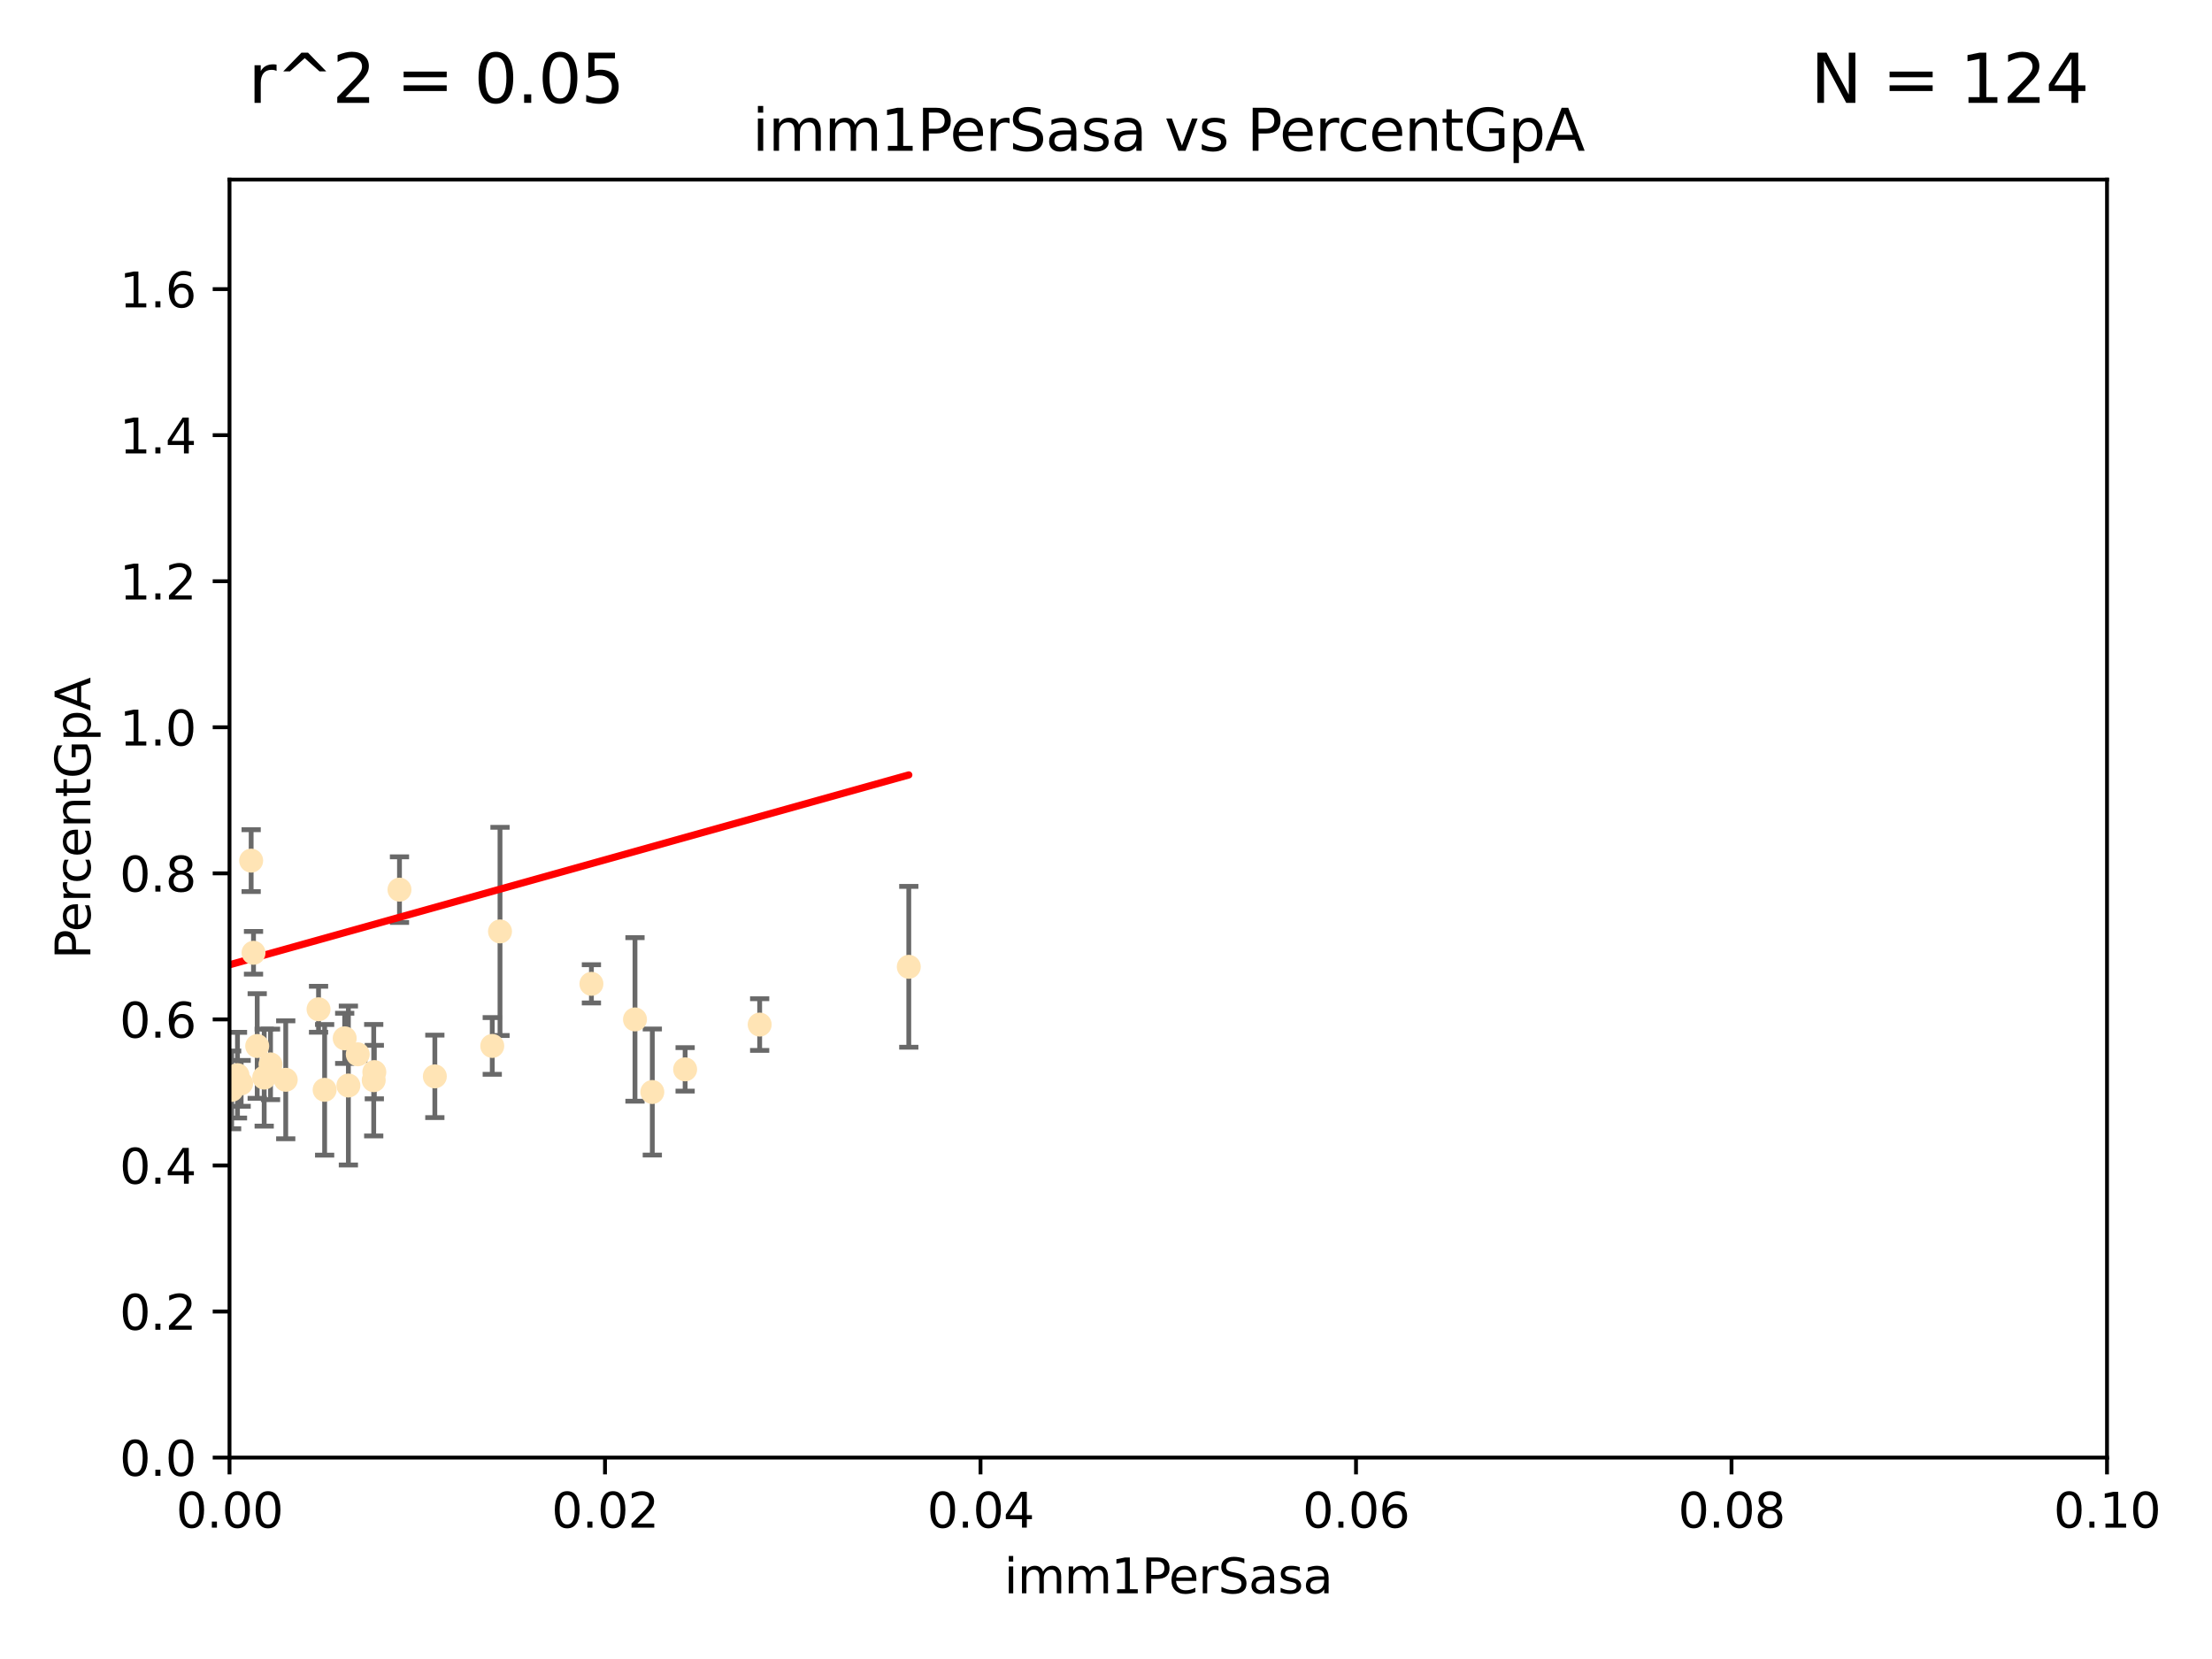 <?xml version="1.0" encoding="utf-8" standalone="no"?>
<!DOCTYPE svg PUBLIC "-//W3C//DTD SVG 1.1//EN"
  "http://www.w3.org/Graphics/SVG/1.1/DTD/svg11.dtd">
<svg xmlns:xlink="http://www.w3.org/1999/xlink" width="460.8pt" height="345.6pt" viewBox="0 0 460.8 345.6" xmlns="http://www.w3.org/2000/svg" version="1.1">
 <defs>
  <style type="text/css">*{stroke-linejoin: round; stroke-linecap: butt}</style>
 </defs>
 <g id="figure_1">
  <g id="patch_1">
   <path d="M 0 345.6 
L 460.8 345.6 
L 460.8 0 
L 0 0 
z
" style="fill: #ffffff"/>
  </g>
  <g id="axes_1">
   <g id="patch_2">
    <path d="M 47.81 303.64 
L 438.93 303.64 
L 438.93 37.411 
L 47.81 37.411 
z
" style="fill: #ffffff"/>
   </g>
   <g id="PathCollection_1">
    <defs>
     <path id="m13dbbf0782" d="M 0 1.118 
C 0.297 1.118 0.581 1 0.791 0.791 
C 1 0.581 1.118 0.297 1.118 0 
C 1.118 -0.297 1 -0.581 0.791 -0.791 
C 0.581 -1 0.297 -1.118 0 -1.118 
C -0.297 -1.118 -0.581 -1 -0.791 -0.791 
C -1 -0.581 -1.118 -0.297 -1.118 0 
C -1.118 0.297 -1 0.581 -0.791 0.791 
C -0.581 1 -0.297 1.118 0 1.118 
z
" style="stroke: #ffe4b5"/>
    </defs>
    <g clip-path="url(#pe8bb34779f)">
     <use xlink:href="#m13dbbf0782" x="56.355" y="221.731" style="fill: #ffe4b5; stroke: #ffe4b5"/>
     <use xlink:href="#m13dbbf0782" x="38.655" y="186.224" style="fill: #ffe4b5; stroke: #ffe4b5"/>
     <use xlink:href="#m13dbbf0782" x="49.472" y="223.977" style="fill: #ffe4b5; stroke: #ffe4b5"/>
     <use xlink:href="#m13dbbf0782" x="36.991" y="219.624" style="fill: #ffe4b5; stroke: #ffe4b5"/>
     <use xlink:href="#m13dbbf0782" x="72.574" y="226.135" style="fill: #ffe4b5; stroke: #ffe4b5"/>
     <use xlink:href="#m13dbbf0782" x="52.321" y="179.285" style="fill: #ffe4b5; stroke: #ffe4b5"/>
     <use xlink:href="#m13dbbf0782" x="55.037" y="224.484" style="fill: #ffe4b5; stroke: #ffe4b5"/>
     <use xlink:href="#m13dbbf0782" x="77.979" y="223.332" style="fill: #ffe4b5; stroke: #ffe4b5"/>
     <use xlink:href="#m13dbbf0782" x="50.234" y="225.686" style="fill: #ffe4b5; stroke: #ffe4b5"/>
     <use xlink:href="#m13dbbf0782" x="66.359" y="210.247" style="fill: #ffe4b5; stroke: #ffe4b5"/>
     <use xlink:href="#m13dbbf0782" x="74.528" y="219.631" style="fill: #ffe4b5; stroke: #ffe4b5"/>
     <use xlink:href="#m13dbbf0782" x="52.811" y="198.481" style="fill: #ffe4b5; stroke: #ffe4b5"/>
     <use xlink:href="#m13dbbf0782" x="123.202" y="204.951" style="fill: #ffe4b5; stroke: #ffe4b5"/>
     <use xlink:href="#m13dbbf0782" x="71.807" y="216.303" style="fill: #ffe4b5; stroke: #ffe4b5"/>
     <use xlink:href="#m13dbbf0782" x="67.627" y="227.029" style="fill: #ffe4b5; stroke: #ffe4b5"/>
     <use xlink:href="#m13dbbf0782" x="77.852" y="225.021" style="fill: #ffe4b5; stroke: #ffe4b5"/>
     <use xlink:href="#m13dbbf0782" x="48.251" y="227.043" style="fill: #ffe4b5; stroke: #ffe4b5"/>
     <use xlink:href="#m13dbbf0782" x="102.546" y="217.887" style="fill: #ffe4b5; stroke: #ffe4b5"/>
     <use xlink:href="#m13dbbf0782" x="104.161" y="194.031" style="fill: #ffe4b5; stroke: #ffe4b5"/>
     <use xlink:href="#m13dbbf0782" x="59.523" y="224.942" style="fill: #ffe4b5; stroke: #ffe4b5"/>
     <use xlink:href="#m13dbbf0782" x="90.586" y="224.228" style="fill: #ffe4b5; stroke: #ffe4b5"/>
     <use xlink:href="#m13dbbf0782" x="53.581" y="217.903" style="fill: #ffe4b5; stroke: #ffe4b5"/>
     <use xlink:href="#m13dbbf0782" x="83.22" y="185.331" style="fill: #ffe4b5; stroke: #ffe4b5"/>
     <use xlink:href="#m13dbbf0782" x="158.254" y="213.437" style="fill: #ffe4b5; stroke: #ffe4b5"/>
     <use xlink:href="#m13dbbf0782" x="189.318" y="201.405" style="fill: #ffe4b5; stroke: #ffe4b5"/>
     <use xlink:href="#m13dbbf0782" x="135.888" y="227.487" style="fill: #ffe4b5; stroke: #ffe4b5"/>
     <use xlink:href="#m13dbbf0782" x="142.725" y="222.767" style="fill: #ffe4b5; stroke: #ffe4b5"/>
     <use xlink:href="#m13dbbf0782" x="132.28" y="212.364" style="fill: #ffe4b5; stroke: #ffe4b5"/>
    </g>
   </g>
   <g id="matplotlib.axis_1">
    <g id="xtick_1">
     <g id="line2d_1">
      <defs>
       <path id="mc2820eb75c" d="M 0 0 
L 0 3.5 
" style="stroke: #000000; stroke-width: 0.8"/>
      </defs>
      <g>
       <use xlink:href="#mc2820eb75c" x="47.81" y="303.64" style="stroke: #000000; stroke-width: 0.8"/>
      </g>
     </g>
     <g id="text_1">
      <!-- 0.00 -->
      <g transform="translate(36.677 318.238)scale(0.1 -0.1)">
       <defs>
        <path id="DejaVuSans-30" d="M 2034 4250 
Q 1547 4250 1301 3770 
Q 1056 3291 1056 2328 
Q 1056 1369 1301 889 
Q 1547 409 2034 409 
Q 2525 409 2770 889 
Q 3016 1369 3016 2328 
Q 3016 3291 2770 3770 
Q 2525 4250 2034 4250 
z
M 2034 4750 
Q 2819 4750 3233 4129 
Q 3647 3509 3647 2328 
Q 3647 1150 3233 529 
Q 2819 -91 2034 -91 
Q 1250 -91 836 529 
Q 422 1150 422 2328 
Q 422 3509 836 4129 
Q 1250 4750 2034 4750 
z
" transform="scale(0.016)"/>
        <path id="DejaVuSans-2e" d="M 684 794 
L 1344 794 
L 1344 0 
L 684 0 
L 684 794 
z
" transform="scale(0.016)"/>
       </defs>
       <use xlink:href="#DejaVuSans-30"/>
       <use xlink:href="#DejaVuSans-2e" x="63.623"/>
       <use xlink:href="#DejaVuSans-30" x="95.41"/>
       <use xlink:href="#DejaVuSans-30" x="159.033"/>
      </g>
     </g>
    </g>
    <g id="xtick_2">
     <g id="line2d_2">
      <g>
       <use xlink:href="#mc2820eb75c" x="126.034" y="303.64" style="stroke: #000000; stroke-width: 0.8"/>
      </g>
     </g>
     <g id="text_2">
      <!-- 0.02 -->
      <g transform="translate(114.901 318.238)scale(0.1 -0.1)">
       <defs>
        <path id="DejaVuSans-32" d="M 1228 531 
L 3431 531 
L 3431 0 
L 469 0 
L 469 531 
Q 828 903 1448 1529 
Q 2069 2156 2228 2338 
Q 2531 2678 2651 2914 
Q 2772 3150 2772 3378 
Q 2772 3750 2511 3984 
Q 2250 4219 1831 4219 
Q 1534 4219 1204 4116 
Q 875 4013 500 3803 
L 500 4441 
Q 881 4594 1212 4672 
Q 1544 4750 1819 4750 
Q 2544 4750 2975 4387 
Q 3406 4025 3406 3419 
Q 3406 3131 3298 2873 
Q 3191 2616 2906 2266 
Q 2828 2175 2409 1742 
Q 1991 1309 1228 531 
z
" transform="scale(0.016)"/>
       </defs>
       <use xlink:href="#DejaVuSans-30"/>
       <use xlink:href="#DejaVuSans-2e" x="63.623"/>
       <use xlink:href="#DejaVuSans-30" x="95.41"/>
       <use xlink:href="#DejaVuSans-32" x="159.033"/>
      </g>
     </g>
    </g>
    <g id="xtick_3">
     <g id="line2d_3">
      <g>
       <use xlink:href="#mc2820eb75c" x="204.258" y="303.64" style="stroke: #000000; stroke-width: 0.8"/>
      </g>
     </g>
     <g id="text_3">
      <!-- 0.04 -->
      <g transform="translate(193.125 318.238)scale(0.1 -0.1)">
       <defs>
        <path id="DejaVuSans-34" d="M 2419 4116 
L 825 1625 
L 2419 1625 
L 2419 4116 
z
M 2253 4666 
L 3047 4666 
L 3047 1625 
L 3713 1625 
L 3713 1100 
L 3047 1100 
L 3047 0 
L 2419 0 
L 2419 1100 
L 313 1100 
L 313 1709 
L 2253 4666 
z
" transform="scale(0.016)"/>
       </defs>
       <use xlink:href="#DejaVuSans-30"/>
       <use xlink:href="#DejaVuSans-2e" x="63.623"/>
       <use xlink:href="#DejaVuSans-30" x="95.41"/>
       <use xlink:href="#DejaVuSans-34" x="159.033"/>
      </g>
     </g>
    </g>
    <g id="xtick_4">
     <g id="line2d_4">
      <g>
       <use xlink:href="#mc2820eb75c" x="282.482" y="303.64" style="stroke: #000000; stroke-width: 0.8"/>
      </g>
     </g>
     <g id="text_4">
      <!-- 0.06 -->
      <g transform="translate(271.349 318.238)scale(0.1 -0.1)">
       <defs>
        <path id="DejaVuSans-36" d="M 2113 2584 
Q 1688 2584 1439 2293 
Q 1191 2003 1191 1497 
Q 1191 994 1439 701 
Q 1688 409 2113 409 
Q 2538 409 2786 701 
Q 3034 994 3034 1497 
Q 3034 2003 2786 2293 
Q 2538 2584 2113 2584 
z
M 3366 4563 
L 3366 3988 
Q 3128 4100 2886 4159 
Q 2644 4219 2406 4219 
Q 1781 4219 1451 3797 
Q 1122 3375 1075 2522 
Q 1259 2794 1537 2939 
Q 1816 3084 2150 3084 
Q 2853 3084 3261 2657 
Q 3669 2231 3669 1497 
Q 3669 778 3244 343 
Q 2819 -91 2113 -91 
Q 1303 -91 875 529 
Q 447 1150 447 2328 
Q 447 3434 972 4092 
Q 1497 4750 2381 4750 
Q 2619 4750 2861 4703 
Q 3103 4656 3366 4563 
z
" transform="scale(0.016)"/>
       </defs>
       <use xlink:href="#DejaVuSans-30"/>
       <use xlink:href="#DejaVuSans-2e" x="63.623"/>
       <use xlink:href="#DejaVuSans-30" x="95.41"/>
       <use xlink:href="#DejaVuSans-36" x="159.033"/>
      </g>
     </g>
    </g>
    <g id="xtick_5">
     <g id="line2d_5">
      <g>
       <use xlink:href="#mc2820eb75c" x="360.706" y="303.64" style="stroke: #000000; stroke-width: 0.8"/>
      </g>
     </g>
     <g id="text_5">
      <!-- 0.08 -->
      <g transform="translate(349.573 318.238)scale(0.1 -0.1)">
       <defs>
        <path id="DejaVuSans-38" d="M 2034 2216 
Q 1584 2216 1326 1975 
Q 1069 1734 1069 1313 
Q 1069 891 1326 650 
Q 1584 409 2034 409 
Q 2484 409 2743 651 
Q 3003 894 3003 1313 
Q 3003 1734 2745 1975 
Q 2488 2216 2034 2216 
z
M 1403 2484 
Q 997 2584 770 2862 
Q 544 3141 544 3541 
Q 544 4100 942 4425 
Q 1341 4750 2034 4750 
Q 2731 4750 3128 4425 
Q 3525 4100 3525 3541 
Q 3525 3141 3298 2862 
Q 3072 2584 2669 2484 
Q 3125 2378 3379 2068 
Q 3634 1759 3634 1313 
Q 3634 634 3220 271 
Q 2806 -91 2034 -91 
Q 1263 -91 848 271 
Q 434 634 434 1313 
Q 434 1759 690 2068 
Q 947 2378 1403 2484 
z
M 1172 3481 
Q 1172 3119 1398 2916 
Q 1625 2713 2034 2713 
Q 2441 2713 2670 2916 
Q 2900 3119 2900 3481 
Q 2900 3844 2670 4047 
Q 2441 4250 2034 4250 
Q 1625 4250 1398 4047 
Q 1172 3844 1172 3481 
z
" transform="scale(0.016)"/>
       </defs>
       <use xlink:href="#DejaVuSans-30"/>
       <use xlink:href="#DejaVuSans-2e" x="63.623"/>
       <use xlink:href="#DejaVuSans-30" x="95.41"/>
       <use xlink:href="#DejaVuSans-38" x="159.033"/>
      </g>
     </g>
    </g>
    <g id="xtick_6">
     <g id="line2d_6">
      <g>
       <use xlink:href="#mc2820eb75c" x="438.93" y="303.64" style="stroke: #000000; stroke-width: 0.8"/>
      </g>
     </g>
     <g id="text_6">
      <!-- 0.10 -->
      <g transform="translate(427.797 318.238)scale(0.1 -0.1)">
       <defs>
        <path id="DejaVuSans-31" d="M 794 531 
L 1825 531 
L 1825 4091 
L 703 3866 
L 703 4441 
L 1819 4666 
L 2450 4666 
L 2450 531 
L 3481 531 
L 3481 0 
L 794 0 
L 794 531 
z
" transform="scale(0.016)"/>
       </defs>
       <use xlink:href="#DejaVuSans-30"/>
       <use xlink:href="#DejaVuSans-2e" x="63.623"/>
       <use xlink:href="#DejaVuSans-31" x="95.41"/>
       <use xlink:href="#DejaVuSans-30" x="159.033"/>
      </g>
     </g>
    </g>
    <g id="text_7">
     <!-- imm1PerSasa -->
     <g transform="translate(209.186 331.917)scale(0.1 -0.1)">
      <defs>
       <path id="DejaVuSans-69" d="M 603 3500 
L 1178 3500 
L 1178 0 
L 603 0 
L 603 3500 
z
M 603 4863 
L 1178 4863 
L 1178 4134 
L 603 4134 
L 603 4863 
z
" transform="scale(0.016)"/>
       <path id="DejaVuSans-6d" d="M 3328 2828 
Q 3544 3216 3844 3400 
Q 4144 3584 4550 3584 
Q 5097 3584 5394 3201 
Q 5691 2819 5691 2113 
L 5691 0 
L 5113 0 
L 5113 2094 
Q 5113 2597 4934 2840 
Q 4756 3084 4391 3084 
Q 3944 3084 3684 2787 
Q 3425 2491 3425 1978 
L 3425 0 
L 2847 0 
L 2847 2094 
Q 2847 2600 2669 2842 
Q 2491 3084 2119 3084 
Q 1678 3084 1418 2786 
Q 1159 2488 1159 1978 
L 1159 0 
L 581 0 
L 581 3500 
L 1159 3500 
L 1159 2956 
Q 1356 3278 1631 3431 
Q 1906 3584 2284 3584 
Q 2666 3584 2933 3390 
Q 3200 3197 3328 2828 
z
" transform="scale(0.016)"/>
       <path id="DejaVuSans-50" d="M 1259 4147 
L 1259 2394 
L 2053 2394 
Q 2494 2394 2734 2622 
Q 2975 2850 2975 3272 
Q 2975 3691 2734 3919 
Q 2494 4147 2053 4147 
L 1259 4147 
z
M 628 4666 
L 2053 4666 
Q 2838 4666 3239 4311 
Q 3641 3956 3641 3272 
Q 3641 2581 3239 2228 
Q 2838 1875 2053 1875 
L 1259 1875 
L 1259 0 
L 628 0 
L 628 4666 
z
" transform="scale(0.016)"/>
       <path id="DejaVuSans-65" d="M 3597 1894 
L 3597 1613 
L 953 1613 
Q 991 1019 1311 708 
Q 1631 397 2203 397 
Q 2534 397 2845 478 
Q 3156 559 3463 722 
L 3463 178 
Q 3153 47 2828 -22 
Q 2503 -91 2169 -91 
Q 1331 -91 842 396 
Q 353 884 353 1716 
Q 353 2575 817 3079 
Q 1281 3584 2069 3584 
Q 2775 3584 3186 3129 
Q 3597 2675 3597 1894 
z
M 3022 2063 
Q 3016 2534 2758 2815 
Q 2500 3097 2075 3097 
Q 1594 3097 1305 2825 
Q 1016 2553 972 2059 
L 3022 2063 
z
" transform="scale(0.016)"/>
       <path id="DejaVuSans-72" d="M 2631 2963 
Q 2534 3019 2420 3045 
Q 2306 3072 2169 3072 
Q 1681 3072 1420 2755 
Q 1159 2438 1159 1844 
L 1159 0 
L 581 0 
L 581 3500 
L 1159 3500 
L 1159 2956 
Q 1341 3275 1631 3429 
Q 1922 3584 2338 3584 
Q 2397 3584 2469 3576 
Q 2541 3569 2628 3553 
L 2631 2963 
z
" transform="scale(0.016)"/>
       <path id="DejaVuSans-53" d="M 3425 4513 
L 3425 3897 
Q 3066 4069 2747 4153 
Q 2428 4238 2131 4238 
Q 1616 4238 1336 4038 
Q 1056 3838 1056 3469 
Q 1056 3159 1242 3001 
Q 1428 2844 1947 2747 
L 2328 2669 
Q 3034 2534 3370 2195 
Q 3706 1856 3706 1288 
Q 3706 609 3251 259 
Q 2797 -91 1919 -91 
Q 1588 -91 1214 -16 
Q 841 59 441 206 
L 441 856 
Q 825 641 1194 531 
Q 1563 422 1919 422 
Q 2459 422 2753 634 
Q 3047 847 3047 1241 
Q 3047 1584 2836 1778 
Q 2625 1972 2144 2069 
L 1759 2144 
Q 1053 2284 737 2584 
Q 422 2884 422 3419 
Q 422 4038 858 4394 
Q 1294 4750 2059 4750 
Q 2388 4750 2728 4690 
Q 3069 4631 3425 4513 
z
" transform="scale(0.016)"/>
       <path id="DejaVuSans-61" d="M 2194 1759 
Q 1497 1759 1228 1600 
Q 959 1441 959 1056 
Q 959 750 1161 570 
Q 1363 391 1709 391 
Q 2188 391 2477 730 
Q 2766 1069 2766 1631 
L 2766 1759 
L 2194 1759 
z
M 3341 1997 
L 3341 0 
L 2766 0 
L 2766 531 
Q 2569 213 2275 61 
Q 1981 -91 1556 -91 
Q 1019 -91 701 211 
Q 384 513 384 1019 
Q 384 1609 779 1909 
Q 1175 2209 1959 2209 
L 2766 2209 
L 2766 2266 
Q 2766 2663 2505 2880 
Q 2244 3097 1772 3097 
Q 1472 3097 1187 3025 
Q 903 2953 641 2809 
L 641 3341 
Q 956 3463 1253 3523 
Q 1550 3584 1831 3584 
Q 2591 3584 2966 3190 
Q 3341 2797 3341 1997 
z
" transform="scale(0.016)"/>
       <path id="DejaVuSans-73" d="M 2834 3397 
L 2834 2853 
Q 2591 2978 2328 3040 
Q 2066 3103 1784 3103 
Q 1356 3103 1142 2972 
Q 928 2841 928 2578 
Q 928 2378 1081 2264 
Q 1234 2150 1697 2047 
L 1894 2003 
Q 2506 1872 2764 1633 
Q 3022 1394 3022 966 
Q 3022 478 2636 193 
Q 2250 -91 1575 -91 
Q 1294 -91 989 -36 
Q 684 19 347 128 
L 347 722 
Q 666 556 975 473 
Q 1284 391 1588 391 
Q 1994 391 2212 530 
Q 2431 669 2431 922 
Q 2431 1156 2273 1281 
Q 2116 1406 1581 1522 
L 1381 1569 
Q 847 1681 609 1914 
Q 372 2147 372 2553 
Q 372 3047 722 3315 
Q 1072 3584 1716 3584 
Q 2034 3584 2315 3537 
Q 2597 3491 2834 3397 
z
" transform="scale(0.016)"/>
      </defs>
      <use xlink:href="#DejaVuSans-69"/>
      <use xlink:href="#DejaVuSans-6d" x="27.783"/>
      <use xlink:href="#DejaVuSans-6d" x="125.195"/>
      <use xlink:href="#DejaVuSans-31" x="222.607"/>
      <use xlink:href="#DejaVuSans-50" x="286.23"/>
      <use xlink:href="#DejaVuSans-65" x="342.908"/>
      <use xlink:href="#DejaVuSans-72" x="404.432"/>
      <use xlink:href="#DejaVuSans-53" x="445.545"/>
      <use xlink:href="#DejaVuSans-61" x="509.021"/>
      <use xlink:href="#DejaVuSans-73" x="570.301"/>
      <use xlink:href="#DejaVuSans-61" x="622.4"/>
     </g>
    </g>
   </g>
   <g id="matplotlib.axis_2">
    <g id="ytick_1">
     <g id="line2d_7">
      <defs>
       <path id="me2d68d7349" d="M 0 0 
L -3.5 0 
" style="stroke: #000000; stroke-width: 0.8"/>
      </defs>
      <g>
       <use xlink:href="#me2d68d7349" x="47.81" y="303.64" style="stroke: #000000; stroke-width: 0.8"/>
      </g>
     </g>
     <g id="text_8">
      <!-- 0.0 -->
      <g transform="translate(24.907 307.439)scale(0.1 -0.1)">
       <use xlink:href="#DejaVuSans-30"/>
       <use xlink:href="#DejaVuSans-2e" x="63.623"/>
       <use xlink:href="#DejaVuSans-30" x="95.41"/>
      </g>
     </g>
    </g>
    <g id="ytick_2">
     <g id="line2d_8">
      <g>
       <use xlink:href="#me2d68d7349" x="47.81" y="273.214" style="stroke: #000000; stroke-width: 0.8"/>
      </g>
     </g>
     <g id="text_9">
      <!-- 0.2 -->
      <g transform="translate(24.907 277.013)scale(0.1 -0.1)">
       <use xlink:href="#DejaVuSans-30"/>
       <use xlink:href="#DejaVuSans-2e" x="63.623"/>
       <use xlink:href="#DejaVuSans-32" x="95.41"/>
      </g>
     </g>
    </g>
    <g id="ytick_3">
     <g id="line2d_9">
      <g>
       <use xlink:href="#me2d68d7349" x="47.81" y="242.788" style="stroke: #000000; stroke-width: 0.8"/>
      </g>
     </g>
     <g id="text_10">
      <!-- 0.4 -->
      <g transform="translate(24.907 246.587)scale(0.1 -0.1)">
       <use xlink:href="#DejaVuSans-30"/>
       <use xlink:href="#DejaVuSans-2e" x="63.623"/>
       <use xlink:href="#DejaVuSans-34" x="95.41"/>
      </g>
     </g>
    </g>
    <g id="ytick_4">
     <g id="line2d_10">
      <g>
       <use xlink:href="#me2d68d7349" x="47.81" y="212.362" style="stroke: #000000; stroke-width: 0.8"/>
      </g>
     </g>
     <g id="text_11">
      <!-- 0.6 -->
      <g transform="translate(24.907 216.161)scale(0.1 -0.1)">
       <use xlink:href="#DejaVuSans-30"/>
       <use xlink:href="#DejaVuSans-2e" x="63.623"/>
       <use xlink:href="#DejaVuSans-36" x="95.41"/>
      </g>
     </g>
    </g>
    <g id="ytick_5">
     <g id="line2d_11">
      <g>
       <use xlink:href="#me2d68d7349" x="47.81" y="181.935" style="stroke: #000000; stroke-width: 0.8"/>
      </g>
     </g>
     <g id="text_12">
      <!-- 0.8 -->
      <g transform="translate(24.907 185.735)scale(0.1 -0.1)">
       <use xlink:href="#DejaVuSans-30"/>
       <use xlink:href="#DejaVuSans-2e" x="63.623"/>
       <use xlink:href="#DejaVuSans-38" x="95.41"/>
      </g>
     </g>
    </g>
    <g id="ytick_6">
     <g id="line2d_12">
      <g>
       <use xlink:href="#me2d68d7349" x="47.81" y="151.509" style="stroke: #000000; stroke-width: 0.8"/>
      </g>
     </g>
     <g id="text_13">
      <!-- 1.0 -->
      <g transform="translate(24.907 155.308)scale(0.1 -0.1)">
       <use xlink:href="#DejaVuSans-31"/>
       <use xlink:href="#DejaVuSans-2e" x="63.623"/>
       <use xlink:href="#DejaVuSans-30" x="95.41"/>
      </g>
     </g>
    </g>
    <g id="ytick_7">
     <g id="line2d_13">
      <g>
       <use xlink:href="#me2d68d7349" x="47.81" y="121.083" style="stroke: #000000; stroke-width: 0.8"/>
      </g>
     </g>
     <g id="text_14">
      <!-- 1.2 -->
      <g transform="translate(24.907 124.882)scale(0.1 -0.1)">
       <use xlink:href="#DejaVuSans-31"/>
       <use xlink:href="#DejaVuSans-2e" x="63.623"/>
       <use xlink:href="#DejaVuSans-32" x="95.41"/>
      </g>
     </g>
    </g>
    <g id="ytick_8">
     <g id="line2d_14">
      <g>
       <use xlink:href="#me2d68d7349" x="47.81" y="90.657" style="stroke: #000000; stroke-width: 0.8"/>
      </g>
     </g>
     <g id="text_15">
      <!-- 1.4 -->
      <g transform="translate(24.907 94.456)scale(0.1 -0.1)">
       <use xlink:href="#DejaVuSans-31"/>
       <use xlink:href="#DejaVuSans-2e" x="63.623"/>
       <use xlink:href="#DejaVuSans-34" x="95.41"/>
      </g>
     </g>
    </g>
    <g id="ytick_9">
     <g id="line2d_15">
      <g>
       <use xlink:href="#me2d68d7349" x="47.81" y="60.231" style="stroke: #000000; stroke-width: 0.8"/>
      </g>
     </g>
     <g id="text_16">
      <!-- 1.6 -->
      <g transform="translate(24.907 64.03)scale(0.1 -0.1)">
       <use xlink:href="#DejaVuSans-31"/>
       <use xlink:href="#DejaVuSans-2e" x="63.623"/>
       <use xlink:href="#DejaVuSans-36" x="95.41"/>
      </g>
     </g>
    </g>
    <g id="text_17">
     <!-- PercentGpA -->
     <g transform="translate(18.827 199.802)rotate(-90)scale(0.1 -0.1)">
      <defs>
       <path id="DejaVuSans-63" d="M 3122 3366 
L 3122 2828 
Q 2878 2963 2633 3030 
Q 2388 3097 2138 3097 
Q 1578 3097 1268 2742 
Q 959 2388 959 1747 
Q 959 1106 1268 751 
Q 1578 397 2138 397 
Q 2388 397 2633 464 
Q 2878 531 3122 666 
L 3122 134 
Q 2881 22 2623 -34 
Q 2366 -91 2075 -91 
Q 1284 -91 818 406 
Q 353 903 353 1747 
Q 353 2603 823 3093 
Q 1294 3584 2113 3584 
Q 2378 3584 2631 3529 
Q 2884 3475 3122 3366 
z
" transform="scale(0.016)"/>
       <path id="DejaVuSans-6e" d="M 3513 2113 
L 3513 0 
L 2938 0 
L 2938 2094 
Q 2938 2591 2744 2837 
Q 2550 3084 2163 3084 
Q 1697 3084 1428 2787 
Q 1159 2491 1159 1978 
L 1159 0 
L 581 0 
L 581 3500 
L 1159 3500 
L 1159 2956 
Q 1366 3272 1645 3428 
Q 1925 3584 2291 3584 
Q 2894 3584 3203 3211 
Q 3513 2838 3513 2113 
z
" transform="scale(0.016)"/>
       <path id="DejaVuSans-74" d="M 1172 4494 
L 1172 3500 
L 2356 3500 
L 2356 3053 
L 1172 3053 
L 1172 1153 
Q 1172 725 1289 603 
Q 1406 481 1766 481 
L 2356 481 
L 2356 0 
L 1766 0 
Q 1100 0 847 248 
Q 594 497 594 1153 
L 594 3053 
L 172 3053 
L 172 3500 
L 594 3500 
L 594 4494 
L 1172 4494 
z
" transform="scale(0.016)"/>
       <path id="DejaVuSans-47" d="M 3809 666 
L 3809 1919 
L 2778 1919 
L 2778 2438 
L 4434 2438 
L 4434 434 
Q 4069 175 3628 42 
Q 3188 -91 2688 -91 
Q 1594 -91 976 548 
Q 359 1188 359 2328 
Q 359 3472 976 4111 
Q 1594 4750 2688 4750 
Q 3144 4750 3555 4637 
Q 3966 4525 4313 4306 
L 4313 3634 
Q 3963 3931 3569 4081 
Q 3175 4231 2741 4231 
Q 1884 4231 1454 3753 
Q 1025 3275 1025 2328 
Q 1025 1384 1454 906 
Q 1884 428 2741 428 
Q 3075 428 3337 486 
Q 3600 544 3809 666 
z
" transform="scale(0.016)"/>
       <path id="DejaVuSans-70" d="M 1159 525 
L 1159 -1331 
L 581 -1331 
L 581 3500 
L 1159 3500 
L 1159 2969 
Q 1341 3281 1617 3432 
Q 1894 3584 2278 3584 
Q 2916 3584 3314 3078 
Q 3713 2572 3713 1747 
Q 3713 922 3314 415 
Q 2916 -91 2278 -91 
Q 1894 -91 1617 61 
Q 1341 213 1159 525 
z
M 3116 1747 
Q 3116 2381 2855 2742 
Q 2594 3103 2138 3103 
Q 1681 3103 1420 2742 
Q 1159 2381 1159 1747 
Q 1159 1113 1420 752 
Q 1681 391 2138 391 
Q 2594 391 2855 752 
Q 3116 1113 3116 1747 
z
" transform="scale(0.016)"/>
       <path id="DejaVuSans-41" d="M 2188 4044 
L 1331 1722 
L 3047 1722 
L 2188 4044 
z
M 1831 4666 
L 2547 4666 
L 4325 0 
L 3669 0 
L 3244 1197 
L 1141 1197 
L 716 0 
L 50 0 
L 1831 4666 
z
" transform="scale(0.016)"/>
      </defs>
      <use xlink:href="#DejaVuSans-50"/>
      <use xlink:href="#DejaVuSans-65" x="56.678"/>
      <use xlink:href="#DejaVuSans-72" x="118.201"/>
      <use xlink:href="#DejaVuSans-63" x="157.064"/>
      <use xlink:href="#DejaVuSans-65" x="212.045"/>
      <use xlink:href="#DejaVuSans-6e" x="273.568"/>
      <use xlink:href="#DejaVuSans-74" x="336.947"/>
      <use xlink:href="#DejaVuSans-47" x="376.156"/>
      <use xlink:href="#DejaVuSans-70" x="453.646"/>
      <use xlink:href="#DejaVuSans-41" x="517.123"/>
     </g>
    </g>
   </g>
   <g id="LineCollection_1">
    <path d="M 56.355 229.083 
L 56.355 214.379 
" clip-path="url(#pe8bb34779f)" style="fill: none; stroke: #696969"/>
    <path d="M 38.655 194.25 
L 38.655 178.199 
" clip-path="url(#pe8bb34779f)" style="fill: none; stroke: #696969"/>
    <path d="M 49.472 232.904 
L 49.472 215.05 
" clip-path="url(#pe8bb34779f)" style="fill: none; stroke: #696969"/>
    <path d="M 36.991 225.731 
L 36.991 213.516 
" clip-path="url(#pe8bb34779f)" style="fill: none; stroke: #696969"/>
    <path d="M 72.574 242.688 
L 72.574 209.582 
" clip-path="url(#pe8bb34779f)" style="fill: none; stroke: #696969"/>
    <path d="M 52.321 185.727 
L 52.321 172.842 
" clip-path="url(#pe8bb34779f)" style="fill: none; stroke: #696969"/>
    <path d="M 55.037 234.588 
L 55.037 214.38 
" clip-path="url(#pe8bb34779f)" style="fill: none; stroke: #696969"/>
    <path d="M 77.979 228.9 
L 77.979 217.765 
" clip-path="url(#pe8bb34779f)" style="fill: none; stroke: #696969"/>
    <path d="M 50.234 230.461 
L 50.234 220.911 
" clip-path="url(#pe8bb34779f)" style="fill: none; stroke: #696969"/>
    <path d="M 66.359 215.032 
L 66.359 205.463 
" clip-path="url(#pe8bb34779f)" style="fill: none; stroke: #696969"/>
    <path d="M 74.528 220.906 
L 74.528 218.356 
" clip-path="url(#pe8bb34779f)" style="fill: none; stroke: #696969"/>
    <path d="M 52.811 202.928 
L 52.811 194.034 
" clip-path="url(#pe8bb34779f)" style="fill: none; stroke: #696969"/>
    <path d="M 123.202 208.934 
L 123.202 200.969 
" clip-path="url(#pe8bb34779f)" style="fill: none; stroke: #696969"/>
    <path d="M 71.807 221.528 
L 71.807 211.077 
" clip-path="url(#pe8bb34779f)" style="fill: none; stroke: #696969"/>
    <path d="M 67.627 240.638 
L 67.627 213.42 
" clip-path="url(#pe8bb34779f)" style="fill: none; stroke: #696969"/>
    <path d="M 77.852 236.633 
L 77.852 213.409 
" clip-path="url(#pe8bb34779f)" style="fill: none; stroke: #696969"/>
    <path d="M 48.251 235.144 
L 48.251 218.942 
" clip-path="url(#pe8bb34779f)" style="fill: none; stroke: #696969"/>
    <path d="M 102.546 223.795 
L 102.546 211.979 
" clip-path="url(#pe8bb34779f)" style="fill: none; stroke: #696969"/>
    <path d="M 104.161 215.715 
L 104.161 172.348 
" clip-path="url(#pe8bb34779f)" style="fill: none; stroke: #696969"/>
    <path d="M 59.523 237.227 
L 59.523 212.657 
" clip-path="url(#pe8bb34779f)" style="fill: none; stroke: #696969"/>
    <path d="M 90.586 232.817 
L 90.586 215.638 
" clip-path="url(#pe8bb34779f)" style="fill: none; stroke: #696969"/>
    <path d="M 53.581 228.801 
L 53.581 207.004 
" clip-path="url(#pe8bb34779f)" style="fill: none; stroke: #696969"/>
    <path d="M 83.22 192.169 
L 83.22 178.494 
" clip-path="url(#pe8bb34779f)" style="fill: none; stroke: #696969"/>
    <path d="M 158.254 218.815 
L 158.254 208.058 
" clip-path="url(#pe8bb34779f)" style="fill: none; stroke: #696969"/>
    <path d="M 189.318 218.157 
L 189.318 184.653 
" clip-path="url(#pe8bb34779f)" style="fill: none; stroke: #696969"/>
    <path d="M 135.888 240.614 
L 135.888 214.36 
" clip-path="url(#pe8bb34779f)" style="fill: none; stroke: #696969"/>
    <path d="M 142.725 227.296 
L 142.725 218.238 
" clip-path="url(#pe8bb34779f)" style="fill: none; stroke: #696969"/>
    <path d="M 132.28 229.396 
L 132.28 195.331 
" clip-path="url(#pe8bb34779f)" style="fill: none; stroke: #696969"/>
   </g>
   <g id="line2d_16">
    <defs>
     <path id="m07184a17e3" d="M 2 0 
L -2 -0 
" style="stroke: #696969"/>
    </defs>
    <g clip-path="url(#pe8bb34779f)">
     <use xlink:href="#m07184a17e3" x="56.355" y="229.083" style="fill: #696969; stroke: #696969"/>
     <use xlink:href="#m07184a17e3" x="38.655" y="194.25" style="fill: #696969; stroke: #696969"/>
     <use xlink:href="#m07184a17e3" x="49.472" y="232.904" style="fill: #696969; stroke: #696969"/>
     <use xlink:href="#m07184a17e3" x="36.991" y="225.731" style="fill: #696969; stroke: #696969"/>
     <use xlink:href="#m07184a17e3" x="72.574" y="242.688" style="fill: #696969; stroke: #696969"/>
     <use xlink:href="#m07184a17e3" x="52.321" y="185.727" style="fill: #696969; stroke: #696969"/>
     <use xlink:href="#m07184a17e3" x="55.037" y="234.588" style="fill: #696969; stroke: #696969"/>
     <use xlink:href="#m07184a17e3" x="77.979" y="228.9" style="fill: #696969; stroke: #696969"/>
     <use xlink:href="#m07184a17e3" x="50.234" y="230.461" style="fill: #696969; stroke: #696969"/>
     <use xlink:href="#m07184a17e3" x="66.359" y="215.032" style="fill: #696969; stroke: #696969"/>
     <use xlink:href="#m07184a17e3" x="74.528" y="220.906" style="fill: #696969; stroke: #696969"/>
     <use xlink:href="#m07184a17e3" x="52.811" y="202.928" style="fill: #696969; stroke: #696969"/>
     <use xlink:href="#m07184a17e3" x="123.202" y="208.934" style="fill: #696969; stroke: #696969"/>
     <use xlink:href="#m07184a17e3" x="71.807" y="221.528" style="fill: #696969; stroke: #696969"/>
     <use xlink:href="#m07184a17e3" x="67.627" y="240.638" style="fill: #696969; stroke: #696969"/>
     <use xlink:href="#m07184a17e3" x="77.852" y="236.633" style="fill: #696969; stroke: #696969"/>
     <use xlink:href="#m07184a17e3" x="48.251" y="235.144" style="fill: #696969; stroke: #696969"/>
     <use xlink:href="#m07184a17e3" x="102.546" y="223.795" style="fill: #696969; stroke: #696969"/>
     <use xlink:href="#m07184a17e3" x="104.161" y="215.715" style="fill: #696969; stroke: #696969"/>
     <use xlink:href="#m07184a17e3" x="59.523" y="237.227" style="fill: #696969; stroke: #696969"/>
     <use xlink:href="#m07184a17e3" x="90.586" y="232.817" style="fill: #696969; stroke: #696969"/>
     <use xlink:href="#m07184a17e3" x="53.581" y="228.801" style="fill: #696969; stroke: #696969"/>
     <use xlink:href="#m07184a17e3" x="83.22" y="192.169" style="fill: #696969; stroke: #696969"/>
     <use xlink:href="#m07184a17e3" x="158.254" y="218.815" style="fill: #696969; stroke: #696969"/>
     <use xlink:href="#m07184a17e3" x="189.318" y="218.157" style="fill: #696969; stroke: #696969"/>
     <use xlink:href="#m07184a17e3" x="135.888" y="240.614" style="fill: #696969; stroke: #696969"/>
     <use xlink:href="#m07184a17e3" x="142.725" y="227.296" style="fill: #696969; stroke: #696969"/>
     <use xlink:href="#m07184a17e3" x="132.28" y="229.396" style="fill: #696969; stroke: #696969"/>
    </g>
   </g>
   <g id="line2d_17">
    <g clip-path="url(#pe8bb34779f)">
     <use xlink:href="#m07184a17e3" x="56.355" y="214.379" style="fill: #696969; stroke: #696969"/>
     <use xlink:href="#m07184a17e3" x="38.655" y="178.199" style="fill: #696969; stroke: #696969"/>
     <use xlink:href="#m07184a17e3" x="49.472" y="215.05" style="fill: #696969; stroke: #696969"/>
     <use xlink:href="#m07184a17e3" x="36.991" y="213.516" style="fill: #696969; stroke: #696969"/>
     <use xlink:href="#m07184a17e3" x="72.574" y="209.582" style="fill: #696969; stroke: #696969"/>
     <use xlink:href="#m07184a17e3" x="52.321" y="172.842" style="fill: #696969; stroke: #696969"/>
     <use xlink:href="#m07184a17e3" x="55.037" y="214.38" style="fill: #696969; stroke: #696969"/>
     <use xlink:href="#m07184a17e3" x="77.979" y="217.765" style="fill: #696969; stroke: #696969"/>
     <use xlink:href="#m07184a17e3" x="50.234" y="220.911" style="fill: #696969; stroke: #696969"/>
     <use xlink:href="#m07184a17e3" x="66.359" y="205.463" style="fill: #696969; stroke: #696969"/>
     <use xlink:href="#m07184a17e3" x="74.528" y="218.356" style="fill: #696969; stroke: #696969"/>
     <use xlink:href="#m07184a17e3" x="52.811" y="194.034" style="fill: #696969; stroke: #696969"/>
     <use xlink:href="#m07184a17e3" x="123.202" y="200.969" style="fill: #696969; stroke: #696969"/>
     <use xlink:href="#m07184a17e3" x="71.807" y="211.077" style="fill: #696969; stroke: #696969"/>
     <use xlink:href="#m07184a17e3" x="67.627" y="213.42" style="fill: #696969; stroke: #696969"/>
     <use xlink:href="#m07184a17e3" x="77.852" y="213.409" style="fill: #696969; stroke: #696969"/>
     <use xlink:href="#m07184a17e3" x="48.251" y="218.942" style="fill: #696969; stroke: #696969"/>
     <use xlink:href="#m07184a17e3" x="102.546" y="211.979" style="fill: #696969; stroke: #696969"/>
     <use xlink:href="#m07184a17e3" x="104.161" y="172.348" style="fill: #696969; stroke: #696969"/>
     <use xlink:href="#m07184a17e3" x="59.523" y="212.657" style="fill: #696969; stroke: #696969"/>
     <use xlink:href="#m07184a17e3" x="90.586" y="215.638" style="fill: #696969; stroke: #696969"/>
     <use xlink:href="#m07184a17e3" x="53.581" y="207.004" style="fill: #696969; stroke: #696969"/>
     <use xlink:href="#m07184a17e3" x="83.22" y="178.494" style="fill: #696969; stroke: #696969"/>
     <use xlink:href="#m07184a17e3" x="158.254" y="208.058" style="fill: #696969; stroke: #696969"/>
     <use xlink:href="#m07184a17e3" x="189.318" y="184.653" style="fill: #696969; stroke: #696969"/>
     <use xlink:href="#m07184a17e3" x="135.888" y="214.36" style="fill: #696969; stroke: #696969"/>
     <use xlink:href="#m07184a17e3" x="142.725" y="218.238" style="fill: #696969; stroke: #696969"/>
     <use xlink:href="#m07184a17e3" x="132.28" y="195.331" style="fill: #696969; stroke: #696969"/>
    </g>
   </g>
   <g id="line2d_18">
    <path d="M 86.246 190.242 
L 84.409 190.756 
L 136.002 176.334 
L 92.809 188.408 
L 56.355 198.598 
L 113.381 182.658 
L 38.655 203.545 
L 49.472 200.522 
L 122.967 179.978 
L 125.956 179.142 
L 36.991 204.01 
L 104.553 185.125 
L 120.499 180.668 
L 124.099 179.662 
L 110.793 183.381 
L 115.875 181.96 
L 122.442 180.125 
L 106.242 184.653 
L 132.012 177.45 
L 113.744 182.556 
L 72.574 194.064 
L 124.854 179.45 
L 92.757 188.422 
L 130.866 177.77 
L 52.321 199.725 
L 55.037 198.966 
L 141.24 174.87 
L 77.979 192.553 
L 133.296 177.091 
L 50.234 200.309 
L 168.868 167.147 
L 123.484 179.833 
L 127.585 178.687 
L 66.359 195.801 
L 105.908 184.746 
L 148.437 172.858 
L 126.814 178.903 
L 109.607 183.712 
L 144.485 173.963 
L 130.736 177.806 
L 96.012 187.512 
L 137.67 175.868 
L 149.45 172.575 
L 74.528 193.518 
L 127.872 178.607 
L 99.101 186.649 
L 52.811 199.588 
L 142.635 174.48 
L 139.529 175.348 
L 120.813 180.58 
L 158.825 169.955 
L 115.962 181.936 
L 102.566 185.68 
L 123.202 179.912 
L 71.807 194.278 
L 67.627 195.447 
L 152.533 171.713 
L 77.852 192.589 
L 48.251 200.863 
L 149.498 172.562 
L 141.979 174.663 
L 102.546 185.686 
L 104.161 185.235 
L 98.631 186.78 
L 137.177 176.006 
L 131.646 177.552 
L 123.225 179.906 
L 59.523 197.712 
L 107.894 184.191 
L 144.236 174.033 
L 90.586 189.029 
L 145.266 173.745 
L 150.021 172.416 
L 140.393 175.107 
L 89.855 189.234 
L 162.509 168.925 
L 170.659 166.647 
L 155.405 170.911 
L 131.898 177.481 
L 53.581 199.373 
L 156.097 170.717 
L 79.555 192.113 
L 83.22 191.088 
L 128.385 178.463 
L 158.254 170.114 
L 141.751 174.727 
L 158.363 170.084 
L 136.46 176.206 
L 176.19 165.101 
L 129.315 178.203 
L 162.698 168.872 
L 111.378 183.217 
L 180.817 163.807 
L 129.636 178.114 
L 98.407 186.843 
L 113.925 182.506 
L 133.346 177.077 
L 133.47 177.042 
L 189.318 161.431 
L 143.302 174.294 
L 115.698 182.01 
L 158.645 170.005 
L 98.262 186.883 
L 135.888 176.366 
L 127.824 178.62 
L 124.948 179.424 
L 142.725 174.455 
L 121.206 180.47 
L 132.28 177.375 
L 126.179 179.08 
L 162.422 168.949 
L 129.619 178.119 
L 136.469 176.204 
L 148.348 172.883 
L 136.985 176.06 
L 155.151 170.982 
L 128.594 178.405 
L 122.279 180.17 
L 147.634 173.083 
L 151.002 172.142 
L 115.578 182.043 
L 181.61 163.586 
L 104.549 185.126 
L 173.578 165.831 
" clip-path="url(#pe8bb34779f)" style="fill: none; stroke: #ff0000; stroke-width: 1.5; stroke-linecap: square"/>
   </g>
   <g id="line2d_19">
    <defs>
     <path id="md7e11a00ad" d="M 0 2 
C 0.53 2 1.039 1.789 1.414 1.414 
C 1.789 1.039 2 0.53 2 0 
C 2 -0.53 1.789 -1.039 1.414 -1.414 
C 1.039 -1.789 0.53 -2 0 -2 
C -0.53 -2 -1.039 -1.789 -1.414 -1.414 
C -1.789 -1.039 -2 -0.53 -2 0 
C -2 0.53 -1.789 1.039 -1.414 1.414 
C -1.039 1.789 -0.53 2 0 2 
z
" style="stroke: #ffe4b5"/>
    </defs>
    <g clip-path="url(#pe8bb34779f)">
     <use xlink:href="#md7e11a00ad" x="56.355" y="221.731" style="fill: #ffe4b5; stroke: #ffe4b5"/>
     <use xlink:href="#md7e11a00ad" x="38.655" y="186.224" style="fill: #ffe4b5; stroke: #ffe4b5"/>
     <use xlink:href="#md7e11a00ad" x="49.472" y="223.977" style="fill: #ffe4b5; stroke: #ffe4b5"/>
     <use xlink:href="#md7e11a00ad" x="36.991" y="219.624" style="fill: #ffe4b5; stroke: #ffe4b5"/>
     <use xlink:href="#md7e11a00ad" x="72.574" y="226.135" style="fill: #ffe4b5; stroke: #ffe4b5"/>
     <use xlink:href="#md7e11a00ad" x="52.321" y="179.285" style="fill: #ffe4b5; stroke: #ffe4b5"/>
     <use xlink:href="#md7e11a00ad" x="55.037" y="224.484" style="fill: #ffe4b5; stroke: #ffe4b5"/>
     <use xlink:href="#md7e11a00ad" x="77.979" y="223.332" style="fill: #ffe4b5; stroke: #ffe4b5"/>
     <use xlink:href="#md7e11a00ad" x="50.234" y="225.686" style="fill: #ffe4b5; stroke: #ffe4b5"/>
     <use xlink:href="#md7e11a00ad" x="66.359" y="210.247" style="fill: #ffe4b5; stroke: #ffe4b5"/>
     <use xlink:href="#md7e11a00ad" x="74.528" y="219.631" style="fill: #ffe4b5; stroke: #ffe4b5"/>
     <use xlink:href="#md7e11a00ad" x="52.811" y="198.481" style="fill: #ffe4b5; stroke: #ffe4b5"/>
     <use xlink:href="#md7e11a00ad" x="123.202" y="204.951" style="fill: #ffe4b5; stroke: #ffe4b5"/>
     <use xlink:href="#md7e11a00ad" x="71.807" y="216.303" style="fill: #ffe4b5; stroke: #ffe4b5"/>
     <use xlink:href="#md7e11a00ad" x="67.627" y="227.029" style="fill: #ffe4b5; stroke: #ffe4b5"/>
     <use xlink:href="#md7e11a00ad" x="77.852" y="225.021" style="fill: #ffe4b5; stroke: #ffe4b5"/>
     <use xlink:href="#md7e11a00ad" x="48.251" y="227.043" style="fill: #ffe4b5; stroke: #ffe4b5"/>
     <use xlink:href="#md7e11a00ad" x="102.546" y="217.887" style="fill: #ffe4b5; stroke: #ffe4b5"/>
     <use xlink:href="#md7e11a00ad" x="104.161" y="194.031" style="fill: #ffe4b5; stroke: #ffe4b5"/>
     <use xlink:href="#md7e11a00ad" x="59.523" y="224.942" style="fill: #ffe4b5; stroke: #ffe4b5"/>
     <use xlink:href="#md7e11a00ad" x="90.586" y="224.228" style="fill: #ffe4b5; stroke: #ffe4b5"/>
     <use xlink:href="#md7e11a00ad" x="53.581" y="217.903" style="fill: #ffe4b5; stroke: #ffe4b5"/>
     <use xlink:href="#md7e11a00ad" x="83.22" y="185.331" style="fill: #ffe4b5; stroke: #ffe4b5"/>
     <use xlink:href="#md7e11a00ad" x="158.254" y="213.437" style="fill: #ffe4b5; stroke: #ffe4b5"/>
     <use xlink:href="#md7e11a00ad" x="189.318" y="201.405" style="fill: #ffe4b5; stroke: #ffe4b5"/>
     <use xlink:href="#md7e11a00ad" x="135.888" y="227.487" style="fill: #ffe4b5; stroke: #ffe4b5"/>
     <use xlink:href="#md7e11a00ad" x="142.725" y="222.767" style="fill: #ffe4b5; stroke: #ffe4b5"/>
     <use xlink:href="#md7e11a00ad" x="132.28" y="212.364" style="fill: #ffe4b5; stroke: #ffe4b5"/>
    </g>
   </g>
   <g id="patch_3">
    <path d="M 47.81 303.64 
L 47.81 37.411 
" style="fill: none; stroke: #000000; stroke-width: 0.8; stroke-linejoin: miter; stroke-linecap: square"/>
   </g>
   <g id="patch_4">
    <path d="M 438.93 303.64 
L 438.93 37.411 
" style="fill: none; stroke: #000000; stroke-width: 0.8; stroke-linejoin: miter; stroke-linecap: square"/>
   </g>
   <g id="patch_5">
    <path d="M 47.81 303.64 
L 438.93 303.64 
" style="fill: none; stroke: #000000; stroke-width: 0.8; stroke-linejoin: miter; stroke-linecap: square"/>
   </g>
   <g id="patch_6">
    <path d="M 47.81 37.411 
L 438.93 37.411 
" style="fill: none; stroke: #000000; stroke-width: 0.8; stroke-linejoin: miter; stroke-linecap: square"/>
   </g>
   <g id="text_18">
    <!-- N = 124 -->
    <g transform="translate(377.192 21.426)scale(0.14 -0.14)">
     <defs>
      <path id="DejaVuSans-4e" d="M 628 4666 
L 1478 4666 
L 3547 763 
L 3547 4666 
L 4159 4666 
L 4159 0 
L 3309 0 
L 1241 3903 
L 1241 0 
L 628 0 
L 628 4666 
z
" transform="scale(0.016)"/>
      <path id="DejaVuSans-20" transform="scale(0.016)"/>
      <path id="DejaVuSans-3d" d="M 678 2906 
L 4684 2906 
L 4684 2381 
L 678 2381 
L 678 2906 
z
M 678 1631 
L 4684 1631 
L 4684 1100 
L 678 1100 
L 678 1631 
z
" transform="scale(0.016)"/>
     </defs>
     <use xlink:href="#DejaVuSans-4e"/>
     <use xlink:href="#DejaVuSans-20" x="74.805"/>
     <use xlink:href="#DejaVuSans-3d" x="106.592"/>
     <use xlink:href="#DejaVuSans-20" x="190.381"/>
     <use xlink:href="#DejaVuSans-31" x="222.168"/>
     <use xlink:href="#DejaVuSans-32" x="285.791"/>
     <use xlink:href="#DejaVuSans-34" x="349.414"/>
    </g>
   </g>
   <g id="text_19">
    <!-- r^2 = 0.05 -->
    <g transform="translate(51.721 21.426)scale(0.14 -0.14)">
     <defs>
      <path id="DejaVuSans-5e" d="M 2988 4666 
L 4684 2925 
L 4056 2925 
L 2681 4159 
L 1306 2925 
L 678 2925 
L 2375 4666 
L 2988 4666 
z
" transform="scale(0.016)"/>
      <path id="DejaVuSans-35" d="M 691 4666 
L 3169 4666 
L 3169 4134 
L 1269 4134 
L 1269 2991 
Q 1406 3038 1543 3061 
Q 1681 3084 1819 3084 
Q 2600 3084 3056 2656 
Q 3513 2228 3513 1497 
Q 3513 744 3044 326 
Q 2575 -91 1722 -91 
Q 1428 -91 1123 -41 
Q 819 9 494 109 
L 494 744 
Q 775 591 1075 516 
Q 1375 441 1709 441 
Q 2250 441 2565 725 
Q 2881 1009 2881 1497 
Q 2881 1984 2565 2268 
Q 2250 2553 1709 2553 
Q 1456 2553 1204 2497 
Q 953 2441 691 2322 
L 691 4666 
z
" transform="scale(0.016)"/>
     </defs>
     <use xlink:href="#DejaVuSans-72"/>
     <use xlink:href="#DejaVuSans-5e" x="41.113"/>
     <use xlink:href="#DejaVuSans-32" x="124.902"/>
     <use xlink:href="#DejaVuSans-20" x="188.525"/>
     <use xlink:href="#DejaVuSans-3d" x="220.312"/>
     <use xlink:href="#DejaVuSans-20" x="304.102"/>
     <use xlink:href="#DejaVuSans-30" x="335.889"/>
     <use xlink:href="#DejaVuSans-2e" x="399.512"/>
     <use xlink:href="#DejaVuSans-30" x="431.299"/>
     <use xlink:href="#DejaVuSans-35" x="494.922"/>
    </g>
   </g>
   <g id="text_20">
    <!-- imm1PerSasa vs PercentGpA -->
    <g transform="translate(156.727 31.411)scale(0.12 -0.12)">
     <defs>
      <path id="DejaVuSans-76" d="M 191 3500 
L 800 3500 
L 1894 563 
L 2988 3500 
L 3597 3500 
L 2284 0 
L 1503 0 
L 191 3500 
z
" transform="scale(0.016)"/>
     </defs>
     <use xlink:href="#DejaVuSans-69"/>
     <use xlink:href="#DejaVuSans-6d" x="27.783"/>
     <use xlink:href="#DejaVuSans-6d" x="125.195"/>
     <use xlink:href="#DejaVuSans-31" x="222.607"/>
     <use xlink:href="#DejaVuSans-50" x="286.23"/>
     <use xlink:href="#DejaVuSans-65" x="342.908"/>
     <use xlink:href="#DejaVuSans-72" x="404.432"/>
     <use xlink:href="#DejaVuSans-53" x="445.545"/>
     <use xlink:href="#DejaVuSans-61" x="509.021"/>
     <use xlink:href="#DejaVuSans-73" x="570.301"/>
     <use xlink:href="#DejaVuSans-61" x="622.4"/>
     <use xlink:href="#DejaVuSans-20" x="683.68"/>
     <use xlink:href="#DejaVuSans-76" x="715.467"/>
     <use xlink:href="#DejaVuSans-73" x="774.646"/>
     <use xlink:href="#DejaVuSans-20" x="826.746"/>
     <use xlink:href="#DejaVuSans-50" x="858.533"/>
     <use xlink:href="#DejaVuSans-65" x="915.211"/>
     <use xlink:href="#DejaVuSans-72" x="976.734"/>
     <use xlink:href="#DejaVuSans-63" x="1015.598"/>
     <use xlink:href="#DejaVuSans-65" x="1070.578"/>
     <use xlink:href="#DejaVuSans-6e" x="1132.102"/>
     <use xlink:href="#DejaVuSans-74" x="1195.48"/>
     <use xlink:href="#DejaVuSans-47" x="1234.689"/>
     <use xlink:href="#DejaVuSans-70" x="1312.18"/>
     <use xlink:href="#DejaVuSans-41" x="1375.656"/>
    </g>
   </g>
  </g>
 </g>
 <defs>
  <clipPath id="pe8bb34779f">
   <rect x="47.81" y="37.411" width="391.12" height="266.229"/>
  </clipPath>
 </defs>
</svg>
